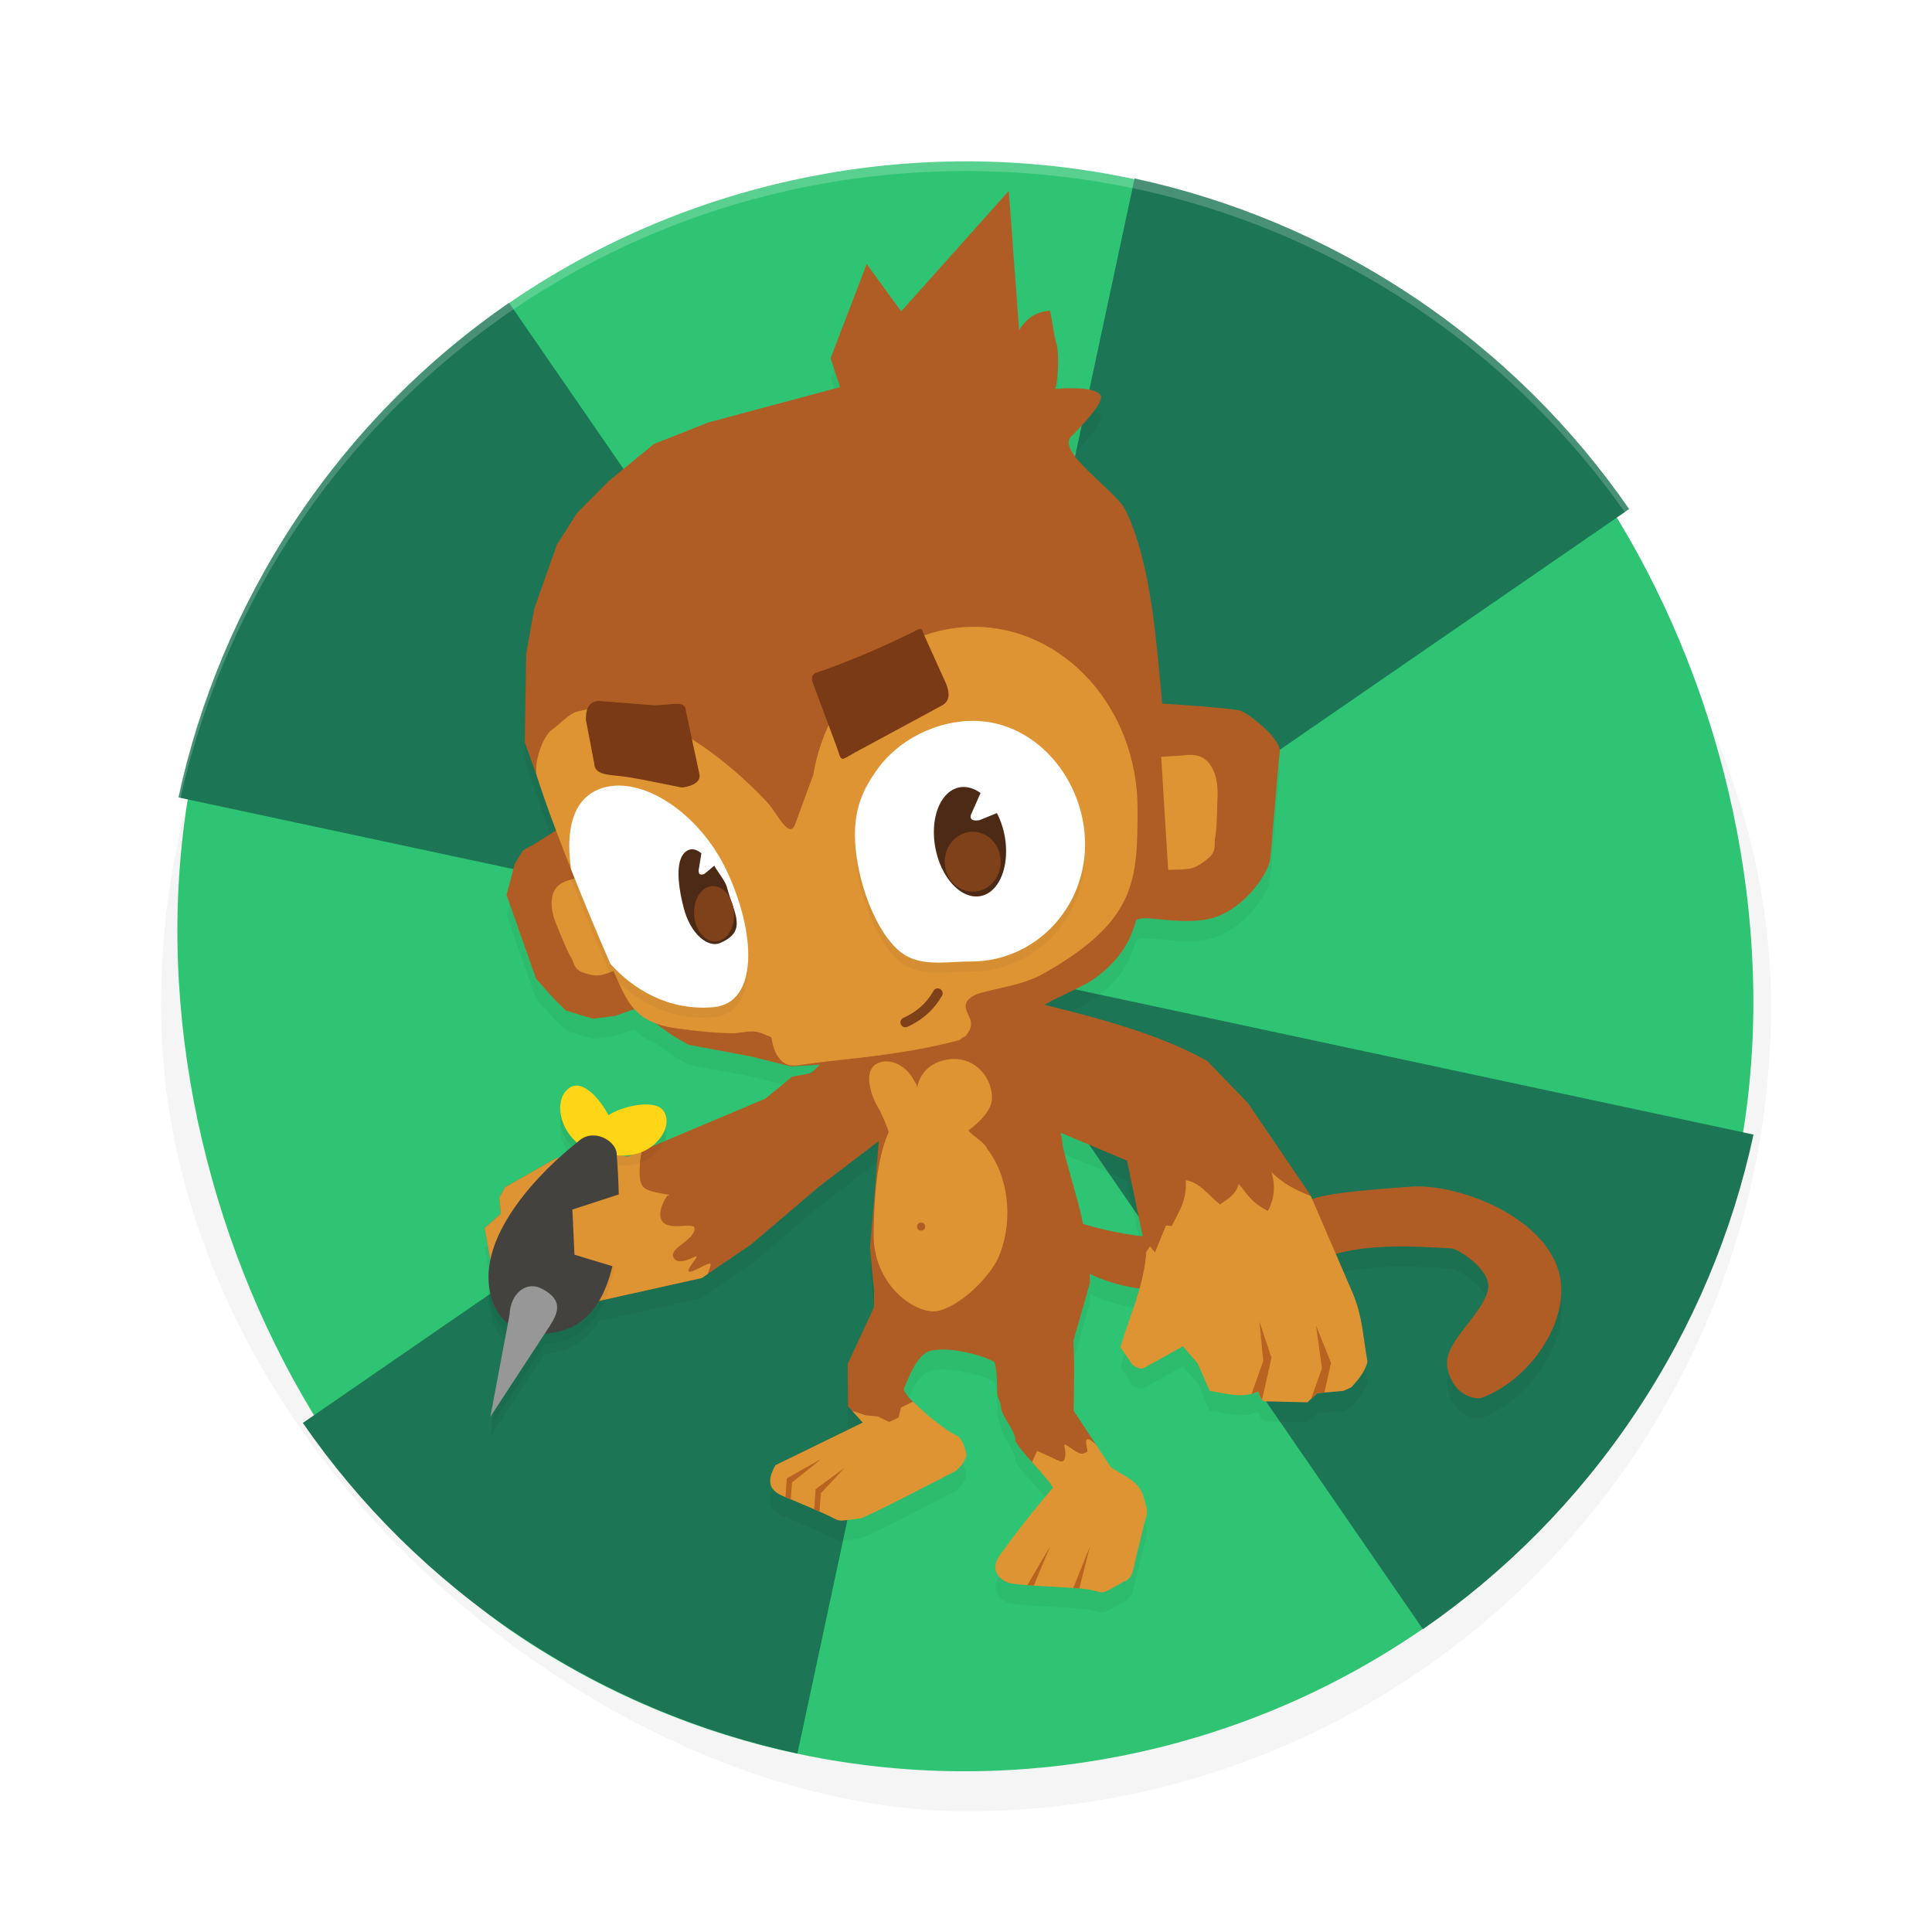 <?xml version="1.0" encoding="UTF-8" standalone="no"?>
<svg
   width="192"
   height="192"
   version="1"
   id="svg16"
   sodipodi:docname="games_bloons_td_6.svg"
   inkscape:version="1.1.1 (1:1.1+202109281949+c3084ef5ed)"
   xmlns:inkscape="http://www.inkscape.org/namespaces/inkscape"
   xmlns:sodipodi="http://sodipodi.sourceforge.net/DTD/sodipodi-0.dtd"
   xmlns="http://www.w3.org/2000/svg"
   xmlns:svg="http://www.w3.org/2000/svg"
   xmlns:rdf="http://www.w3.org/1999/02/22-rdf-syntax-ns#"
   xmlns:cc="http://creativecommons.org/ns#"
   xmlns:dc="http://purl.org/dc/elements/1.1/">
  <defs
     id="defs20">
    <filter
       inkscape:collect="always"
       style="color-interpolation-filters:sRGB"
       id="filter867"
       x="-0.048"
       width="1.096"
       y="-0.048"
       height="1.096">
      <feGaussianBlur
         inkscape:collect="always"
         stdDeviation="3.2"
         id="feGaussianBlur869" />
    </filter>
    <filter
       inkscape:collect="always"
       style="color-interpolation-filters:sRGB"
       id="filter45308"
       x="-0.031"
       y="-0.024"
       width="1.062"
       height="1.048">
      <feGaussianBlur
         inkscape:collect="always"
         stdDeviation="1.385"
         id="feGaussianBlur45310" />
    </filter>
    <filter
       inkscape:collect="always"
       style="color-interpolation-filters:sRGB"
       id="filter45353"
       x="-0.058"
       y="-0.105"
       width="1.117"
       height="1.21">
      <feGaussianBlur
         inkscape:collect="always"
         stdDeviation="1.246"
         id="feGaussianBlur45355" />
    </filter>
    <filter
       inkscape:collect="always"
       style="color-interpolation-filters:sRGB"
       id="filter45400"
       x="-0.107"
       y="-0.058"
       width="1.214"
       height="1.115">
      <feGaussianBlur
         inkscape:collect="always"
         stdDeviation="0.791"
         id="feGaussianBlur45402" />
    </filter>
    <filter
       inkscape:collect="always"
       style="color-interpolation-filters:sRGB"
       id="filter45445"
       x="-0.117"
       y="-0.101"
       width="1.233"
       height="1.201">
      <feGaussianBlur
         inkscape:collect="always"
         stdDeviation="1.678"
         id="feGaussianBlur45447" />
    </filter>
  </defs>
  <sodipodi:namedview
     pagecolor="#ffffff"
     bordercolor="#666666"
     borderopacity="1"
     objecttolerance="10"
     gridtolerance="10"
     guidetolerance="10"
     inkscape:pageopacity="0"
     inkscape:pageshadow="2"
     inkscape:window-width="1920"
     inkscape:window-height="1022"
     id="namedview18"
     showgrid="false"
     inkscape:zoom="2.7"
     inkscape:cx="100.74074"
     inkscape:cy="75.925926"
     inkscape:window-x="0"
     inkscape:window-y="34"
     inkscape:window-maximized="1"
     inkscape:current-layer="svg16"
     inkscape:pagecheckerboard="0"
     inkscape:snap-bbox="true"
     inkscape:snap-bbox-midpoints="true"
     showguides="false"
     inkscape:snap-global="true">
    <inkscape:grid
       type="xygrid"
       id="grid7495" />
  </sodipodi:namedview>
  <rect
     id="rect849"
     ry="80"
     rx="80"
     height="160"
     width="160"
     y="-176"
     x="-180"
     transform="matrix(0,-1,-1,0,0,0)"
     style="opacity:0.2;fill:#000000;stroke-width:4;filter:url(#filter867)" />
  <rect
     style="fill:#2fc473;fill-opacity:1;stroke-width:4"
     transform="matrix(0.556,-0.831,-0.831,-0.556,0,0)"
     x="-106.469"
     y="-213.159"
     width="160"
     height="160"
     rx="80"
     ry="80"
     id="rect2" />
  <path
     id="rect1195"
     style="opacity:1;fill:#1c7554;stroke-width:4.824;stroke-linecap:round;stroke-linejoin:round;fill-opacity:1"
     d="M 140.454,29.488 C 131.761,23.678 122.36,19.81 112.752,17.739 L 96,96 161.905,50.591 C 156.316,42.505 149.148,35.299 140.454,29.488 Z M 96,96 l 45.409,65.905 c 8.086,-5.589 15.292,-12.757 21.103,-21.451 5.81,-8.693 9.678,-18.094 11.75,-27.702 z m 0,0 -65.905,45.409 c 5.589,8.086 12.757,15.292 21.451,21.103 8.693,5.81 18.094,9.678 27.702,11.75 z M 96,96 50.591,30.095 C 42.505,35.683 35.299,42.852 29.488,51.546 23.678,60.239 19.81,69.64 17.739,79.248 Z" />
  <path
     id="path45217"
     style="opacity:0.2;fill:#000000;fill-opacity:1;stroke-width:0.642;stroke-linecap:round;stroke-linejoin:round;filter:url(#filter45308)"
     d="m 100.25,20.971 -10.689,11.971 -3.432,-4.699 -3.586,9.361 0.941,2.867 -13.092,3.514 -5.414,2.143 -4.547,3.734 -3.082,3.117 -2.014,3.172 -2.252,6.375 -0.793,4.461 -0.068,4.322 -0.07,4.449 1.275,3.584 c 0.457,1.435 1.109,3.24 1.836,5.178 l -2.119,1.342 -1.156,0.648 -0.824,1.318 -0.824,3.102 2.93,8.326 1.803,2.027 1.166,1.143 2.68,0.812 2.188,-0.271 1.939,-0.688 c 0.531,0.591 1.188,1.071 2.113,1.418 l 1.574,1.137 1.668,0.982 6.189,1.164 4.016,0.996 2.879,-0.168 -0.871,0.834 -1.896,0.359 -2.639,2.17 -11.377,4.803 c 1.399,-1.027 1.935,-2.542 1.229,-3.592 -0.753,-1.12 -3.845,-0.58 -5.459,0.441 -0.787,-1.474 -2.104,-2.988 -3.23,-2.939 -0.161,0.007 -0.318,0.046 -0.469,0.121 -1.208,0.603 -1.458,2.458 -0.559,4.143 0.302,0.566 0.696,1.04 1.131,1.398 -0.554,0.434 -1.162,0.946 -1.787,1.514 l -0.43,0.127 -4.957,2.824 -0.549,1.043 0.168,1.559 -1.623,1.441 0.568,3.133 v 0.002 c -0.192,0.917 -0.249,1.835 -0.121,2.74 0.228,1.615 0.889,2.823 1.861,3.6 l -1.74,9.266 5.396,-8.254 c 0.556,-0.037 1.14,-0.141 1.746,-0.311 1.644,-0.46 2.82,-1.535 3.658,-2.949 l 1.982,-0.445 8.232,-1.834 0.592,-0.402 4.299,-2.928 6.76,-5.75 5.936,-4.535 -0.408,5.199 -0.469,5.377 0.41,4.307 -0.02,1.66 -2.6,5.609 0.029,4.207 0.414,0.461 1.053,1.168 -8.684,4.234 c -0.772,1.397 -0.782,2.366 0.613,3.012 0.114,0.053 0.39,0.169 0.742,0.316 0.058,0.025 0.096,0.041 0.166,0.07 0.969,0.405 2.454,1.02 3.518,1.506 1.584,0.73 0.781,0.706 3.371,0.389 0.16,0.14 9.498,-4.719 9.498,-4.719 0,0 0.834,-0.656 1.049,-1.408 0.113,-0.395 -0.411,-1.899 -0.908,-2.092 -0.838,-0.325 -3.068,-2.058 -4.34,-3.367 H 90.75 c -0.596,-0.612 -1.008,-1.145 -0.904,-1.369 0.473,-1.028 1.268,-3.388 2.682,-3.721 2.167,-0.509 6.228,0.817 6.334,1.213 0.177,0.663 0.25,1.726 0.246,3.051 -9.74e-4,0.364 0.395,0.994 0.383,1.395 -0.022,0.734 1.462,2.381 1.402,3.205 -0.021,0.287 0.887,1.333 1.814,2.381 0.015,0.017 0.037,0.032 0.053,0.049 1.082,1.224 2.159,2.425 1.809,2.41 0,0 -2.868,3.328 -5.232,6.662 -0.828,1.168 -0.354,2.191 0.807,2.668 0.689,0.283 3.997,0.376 6.51,0.551 0.214,0.015 0.407,0.033 0.607,0.049 0.158,0.013 0.329,0.025 0.477,0.039 2.121,0.277 1.402,0.727 3.174,-0.285 l 0.684,-0.391 c 0.965,-0.373 0.936,-0.952 1.166,-1.895 l 1.027,-4.199 c 0.307,-0.759 0.21,-1.201 -0.025,-1.936 -0.451,-2.04 -1.652,-2.22 -3.377,-3.393 l -1.424,-2.166 -0.049,-0.074 -2.219,-3.375 0.057,-4.473 -0.078,-2.463 1.65,-5.783 c 8e-5,-0.299 -0.032,-0.585 -0.043,-0.879 1.269,0.611 2.919,1.18 4.969,1.465 -0.56,1.995 -1.332,3.849 -1.9,5.838 l 1.207,1.748 c 0.651,0.379 0.816,0.544 1.492,0.107 l 3.516,-1.955 1.459,1.695 1.203,2.742 c 1.422,0.2 2.844,0.68 4.266,0.258 0.074,-0.022 0.148,-0.047 0.223,-0.074 0.027,-0.01 0.055,-0.021 0.082,-0.031 0.082,-0.032 0.164,-0.066 0.246,-0.105 0.282,0.678 0.259,1.083 1.059,0.992 l 3.832,0.094 0.369,-0.348 0.596,-0.559 0.725,-0.065 1.861,-0.162 0.809,-0.355 c 0.659,-0.754 1.356,-1.477 1.615,-2.564 -0.454,-2.309 -0.427,-4.401 -1.562,-7.018 l -1.59,-3.682 c 3.777,-1.046 8.299,-0.718 11.465,-0.547 0.695,0.038 3.993,2.131 3.66,4.023 -0.416,2.369 -3.815,4.82 -4.059,7.096 -0.144,1.63 1.117,3.852 3.314,3.775 4.289,-1.507 8.193,-6.489 8.016,-11.031 -0.255,-6.53 -9.93,-10.351 -14.908,-9.998 -7.029,0.499 -8.602,0.844 -9.832,1.254 l -0.137,-0.318 c -0.009,-0.004 -0.018,-0.008 -0.027,-0.012 l -0.027,-0.115 -6.217,-9.135 -4.043,-4.18 c -4.564,-2.547 -10.26,-4.113 -16.1,-5.555 1.523,-0.902 3.779,-1.808 4.859,-2.584 1.917,-1.377 3.427,-3.047 4.152,-5.736 0.398,-0.788 3.584,0.329 6.811,-0.135 3.352,-0.482 5.884,-3.848 6.477,-5.664 0.237,-1.158 0.805,-9.663 1.023,-10.918 0.23,-1.317 -2.769,-3.657 -3.744,-4.141 -0.718,-0.356 -8.313,-0.767 -7.943,-0.785 -0.539,-5.639 -1.038,-13.848 -3.629,-19.178 -1.02,-2.097 -7.286,-5.999 -5.262,-7.496 1.233,-1.256 3.193,-3.369 2.766,-3.98 -0.597,-0.853 -3.687,-0.692 -4.52,-0.588 0.325,-0.767 0.418,-3.609 0.139,-4.531 -0.32,-1.056 -0.4,-2.173 -0.617,-3.256 -1.414,0.093 -2.41,0.789 -3.09,1.941 z m 5.115,93.576 6.637,2.795 1.559,7.51 c -1.704,-0.179 -3.633,-0.55 -5.914,-1.207 -0.761,-3.562 -1.923,-6.532 -2.15,-8.518 -0.023,-0.203 -0.091,-0.385 -0.131,-0.58 z m -42.504,2.205 -0.477,0.201 -0.6,-0.107 c 0.356,0.002 0.72,-0.027 1.076,-0.094 z" />
  <path
     style="opacity:0.2;fill:#ffffff;stroke-width:4"
     d="M 96 16 C 51.68 16 16 51.68 16 96 C 16 96.336 16.002 96.668 16 97 C 16 52.68 51.68 17 96 17 C 140.32 17 176 52.68 176 97 C 175.998 96.668 176 96.336 176 96 C 176 51.68 140.32 16 96 16 z "
     id="path4" />
  <path
     id="rect1489"
     style="fill:#af5d24;fill-opacity:1;stroke-width:0.642;stroke-linecap:round;stroke-linejoin:round"
     d="m 100.251,18.971 -10.69,11.971 -3.433,-4.698 -3.585,9.36 0.941,2.869 -13.093,3.513 -5.414,2.143 -4.546,3.735 -3.083,3.116 -2.013,3.172 -2.252,6.374 -0.793,4.462 -0.067,4.323 -0.071,4.448 3.116,8.758 -2.123,1.346 -1.157,0.647 -0.824,1.32 -0.825,3.102 2.931,8.326 1.801,2.027 1.167,1.143 2.679,0.812 2.187,-0.271 2.041,-0.723 3.587,2.59 1.668,0.983 6.188,1.164 4.016,0.996 2.88,-0.169 -0.872,0.834 -1.896,0.36 -2.638,2.17 -13.695,5.78 -4.03,-0.721 -3.228,0.954 -4.957,2.824 -0.549,1.044 0.168,1.56 -1.623,1.442 0.671,3.707 1.56,4.686 1.428,0.755 2.767,-0.367 3.364,-1.201 3.562,-0.798 8.232,-1.834 4.891,-3.331 6.759,-5.749 5.935,-4.536 -0.408,5.199 -0.469,5.377 0.41,4.307 -0.019,1.661 -2.6,5.609 0.028,4.208 1.469,1.627 -7.378,4.273 c -0.303,0.461 -0.809,0.482 -0.905,1.171 -0.094,0.679 1.127,-0.324 1.12,0.45 -0.003,0.308 2.149,1.024 3.681,1.723 1.584,0.73 0.416,1.127 3.006,0.81 0.16,0.14 8.379,-3.998 8.379,-3.998 0,0 1.036,-0.57 1.251,-1.322 0.113,-0.395 -1.283,-1.606 -1.78,-1.799 -0.789,-0.306 -0.886,-1.887 -2.188,-3.164 -0.721,-0.707 -1.202,-1.321 -1.086,-1.572 0.473,-1.028 1.268,-3.388 2.682,-3.72 2.167,-0.509 6.229,0.816 6.335,1.212 0.177,0.663 0.249,1.727 0.246,3.051 -9.74e-4,0.364 0.393,0.993 0.381,1.393 -0.022,0.734 1.464,2.381 1.404,3.205 -0.021,0.287 0.888,1.334 1.815,2.382 1.094,1.236 3.23,2.337 2.876,2.322 0,0 -2.679,3.362 -5.043,6.696 -0.828,1.168 -0.714,1.178 0.447,1.656 1.153,0.474 8.797,0.219 8.6,0.908 l 1.088,-1.882 2.258,-5.154 -0.906,-2.171 -2.24,-2.102 -0.827,-2.11 -2.268,-3.449 0.058,-4.472 -0.078,-2.464 1.649,-5.782 c 8e-5,-0.299 -0.03,-0.584 -0.042,-0.879 2.551,1.228 6.633,2.293 12.441,1.201 4.032,-0.739 8.869,-1.98 10.481,-2.651 4.023,-1.673 9.403,-1.273 13.016,-1.078 0.695,0.038 3.992,2.131 3.66,4.023 -0.416,2.369 -3.814,4.821 -4.058,7.097 -0.144,1.63 1.116,3.851 3.314,3.775 4.289,-1.507 8.194,-6.489 8.017,-11.032 -0.255,-6.53 -9.93,-10.351 -14.909,-9.998 -10.803,0.767 -8.854,1.155 -12.297,2.005 -6.156,1.696 -9.339,4.871 -20.3,1.711 -0.761,-3.562 -1.921,-6.532 -2.149,-8.517 -0.476,-4.147 -4.65,-6.609 -3.126,-11.949 0.369,-1.293 4.739,-2.738 6.35,-3.894 1.917,-1.377 3.425,-3.048 4.151,-5.737 0.398,-0.788 3.583,0.33 6.81,-0.134 3.352,-0.482 5.885,-3.847 6.478,-5.663 0.237,-1.158 0.804,-9.664 1.023,-10.919 0.23,-1.317 -2.769,-3.657 -3.744,-4.14 -0.718,-0.356 -8.313,-0.768 -7.943,-0.786 -0.539,-5.639 -1.038,-13.848 -3.629,-19.178 -1.02,-2.097 -7.286,-5.998 -5.262,-7.496 1.233,-1.256 3.193,-3.367 2.765,-3.979 -0.597,-0.853 -3.686,-0.692 -4.519,-0.588 0.325,-0.767 0.418,-3.61 0.138,-4.533 -0.32,-1.056 -0.4,-2.171 -0.617,-3.254 -1.414,0.093 -2.41,0.789 -3.091,1.941 z"
     sodipodi:nodetypes="ccccccccccccccccccccccccccccccccccccccccccccccccccccccccccsscccsssssssssscssccccccccccccsssccssccssscscsscscscsccc" />
  <path
     id="path27448"
     style="fill:#df9434;fill-opacity:1;stroke-width:0.558;stroke-linecap:round;stroke-linejoin:round"
     d="m 58.53,86.824 -1.656,0.554 c -1.102,0.257 -1.724,0.709 -1.963,1.605 -0.174,0.696 -0.16,1.726 0.494,3.147 0.481,1.185 0.959,2.414 1.465,3.247 0.335,0.994 0.625,1.166 1.525,1.412 1.131,0.305 1.364,0.161 3.073,-0.477 z"
     sodipodi:nodetypes="cccccccc" />
  <path
     id="path15876"
     style="fill:#df9434;fill-opacity:1;stroke-width:0.686;stroke-linecap:round;stroke-linejoin:round"
     d="m 96.772,62.289 c -7.816,0.019 -14.516,6.21 -15.961,14.747 l -1.791,4.876 C 78.441,83.491 77.218,80.799 76.255,79.744 70.905,74.034 63.273,69.024 57.349,70.725 c -0.885,0.254 -1.715,1.254 -2.49,1.789 -0.915,0.63 -1.888,3.386 -1.483,4.672 1.568,4.975 5.321,14.247 7.924,20.078 1.184,2.64 2.03,4.326 5.752,4.911 0,0 3.465,0.521 5.983,0.511 2.143,-0.292 2.002,-0.292 3.616,0.397 0.137,0.805 0.344,1.56 0.814,2.125 0.736,0.915 1.574,0.698 2.542,0.561 4.64,-0.655 9.151,-0.821 15.188,-2.36 0.407,-0.104 0.302,-0.292 0.728,-0.408 0.481,-0.553 0.733,-1.095 0.459,-1.809 -0.278,-0.724 -1.073,-1.621 0.7,-2.398 1.85,-0.6 4.554,-0.863 6.616,-2.034 9.173,-5.213 9.353,-9.138 9.353,-16.378 -1.2e-4,-9.992 -7.288,-18.092 -16.278,-18.092 z"
     sodipodi:nodetypes="ccscsssccccccscscscc" />
  <path
     id="path20038"
     style="fill:#df9434;fill-opacity:1;stroke-width:0.642;stroke-linecap:round;stroke-linejoin:round"
     d="m 94.843,105.24 c -1.767,0.005 -3.33,0.986 -3.691,2.791 -0.004,-0.002 -0.298,-0.351 -0.012,-0.006 -0.08,-0.363 -0.173,-0.406 -0.357,-0.739 -0.839,-1.52 -2.485,-2.22 -3.675,-1.562 -1.191,0.657 -0.753,2.708 0.086,4.228 0.475,0.739 1.119,2.413 1.116,2.556 -1.323,3.005 -1.451,7.305 -1.49,10.237 -3.1e-5,4.739 3.794,7.708 6.158,7.579 2.428,-0.392 5.415,-3.479 6.251,-5.369 0.562,-1.308 0.879,-2.834 0.882,-4.436 -0.005,-2.427 -0.737,-4.738 -2.015,-6.36 -0.287,-0.691 -1.443,-1.261 -1.853,-1.813 0.963,-0.732 2.336,-1.96 2.34,-3.203 2.5e-5,-2.155 -1.674,-3.902 -3.739,-3.902 z"
     sodipodi:nodetypes="cccccccccccccccc" />
  <path
     id="rect20980"
     style="fill:#df9434;fill-opacity:1;stroke-width:0.642;stroke-linecap:round;stroke-linejoin:round"
     d="m 90.772,139.316 -0.078,0.003 -1.149,0.553 -0.249,1 -0.93,0.444 -1.141,-0.554 -1.182,-0.105 -1.35,-0.451 1.054,1.167 -8.685,4.236 c -0.772,1.397 -0.782,2.365 0.614,3.011 0.425,0.196 2.893,1.193 4.425,1.893 1.584,0.73 0.782,0.705 3.372,0.388 0.16,0.14 9.497,-4.718 9.497,-4.718 0,0 0.834,-0.655 1.049,-1.407 0.113,-0.395 -0.411,-1.9 -0.908,-2.093 -0.838,-0.325 -3.068,-2.059 -4.34,-3.367 z"
     sodipodi:nodetypes="ccccccccccccccsscc" />
  <path
     id="rect22189"
     style="fill:#df9434;fill-opacity:1;stroke-width:0.642;stroke-linecap:round;stroke-linejoin:round"
     d="m 108.112,143.019 c -0.42,-0.021 0.053,1.175 -0.069,1.269 -0.112,0.085 -0.257,0.095 -0.371,0.147 -0.588,0.272 -2.099,-1.431 -1.89,-0.67 0.174,0.63 0.16,1.717 -0.506,1.43 l -2.21,-1.012 -0.5,1.117 c 1.143,1.297 2.374,2.645 2.002,2.629 0,0 -2.868,3.329 -5.233,6.663 -0.828,1.168 -0.354,2.191 0.807,2.668 0.794,0.326 5.07,0.399 7.593,0.637 2.121,0.277 1.403,0.726 3.175,-0.285 l 0.684,-0.39 c 0.965,-0.373 0.936,-0.952 1.166,-1.895 l 1.026,-4.198 c 0.307,-0.759 0.211,-1.202 -0.025,-1.937 -0.451,-2.04 -1.651,-2.219 -3.377,-3.392 l -1.473,-2.24 c -0.406,-0.378 -0.658,-0.535 -0.801,-0.542 z"
     sodipodi:nodetypes="ssssccccssccccccccs" />
  <path
     id="rect23702"
     style="fill:#df9434;fill-opacity:1;stroke-width:0.642;stroke-linecap:round;stroke-linejoin:round"
     d="m 58.354,114.232 -3.228,0.954 -4.957,2.824 -0.549,1.044 0.168,1.56 -1.623,1.442 0.671,3.707 1.56,4.686 1.428,0.755 2.767,-0.367 3.364,-1.201 3.562,-0.798 8.232,-1.834 0.592,-0.403 c 0.101,-0.303 0.17,-0.521 0.274,-0.83 0.236,-0.703 -1.823,0.804 -2.145,0.593 -0.299,-0.196 0.93,-1.439 0.749,-1.526 -0.086,-0.042 -1.711,0.993 -2.243,0.216 -0.673,-0.983 1.999,-1.74 2.045,-2.93 0.031,-0.801 -2.383,0.287 -3.199,-0.743 -0.648,-0.817 0.413,-2.562 0.547,-2.576 0.854,-0.093 -1.885,-0.184 -2.435,-0.845 -0.486,-0.584 -0.361,-1.494 -0.342,-2.253 0.009,-0.373 0.095,-0.86 0.196,-1.346 l -1.406,0.593 z" />
  <path
     id="rect26032"
     style="fill:#df9434;fill-opacity:1;stroke-width:0.642;stroke-linecap:round;stroke-linejoin:round"
     d="m 115.398,75.206 2.032,-0.121 c 1.307,-0.197 2.17,0.013 2.798,0.855 0.476,0.659 0.883,1.749 0.755,3.524 -0.038,1.452 -0.054,2.949 -0.263,4.042 0.044,1.189 -0.203,1.493 -1.083,2.135 -1.108,0.802 -1.421,0.75 -3.545,0.804 z"
     sodipodi:nodetypes="cccccccc" />
  <path
     id="rect27554"
     style="fill:#793a15;fill-opacity:1;stroke-width:0.642;stroke-linecap:round;stroke-linejoin:round"
     d="m 81.281,66.802 c 3.265,-1.139 6.391,-2.478 9.411,-3.974 1.043,-0.553 0.805,-0.471 1.304,0.634 l 2.036,4.509 c 0.353,0.932 0.4,1.73 -0.497,2.181 l -8.599,4.647 c -1.582,0.898 -1.229,0.92 -1.833,-0.699 l -2.3,-6.168 c -0.425,-0.988 0.478,-1.131 0.478,-1.131 z"
     sodipodi:nodetypes="ccccccccc" />
  <path
     id="path45312"
     style="opacity:0.2;fill:#000000;stroke-width:0.974;stroke-linecap:round;stroke-linejoin:round;filter:url(#filter45353)"
     d="m 96.695,72.637 c -3.632,0 -7.357,1.846 -9.475,4.77 -1.523,2.103 -2.26,3.918 -2.26,6.605 0,3.592 1.646,8.932 4.205,11.316 2.016,1.879 4.607,1.225 7.359,1.225 6.245,-10e-7 11.307,-5.206 11.307,-11.629 0,-6.423 -4.892,-12.287 -11.137,-12.287 z m -35.109,6.434 c -0.701,-0.01 -1.378,0.1 -2.012,0.342 -2.724,1.039 -3.366,4.228 -2.826,7.971 1.299,3.283 2.674,6.569 3.912,9.4 2.279,2.551 5.803,4.695 10.246,4.309 4.531,-0.411 4.241,-7.464 1.234,-13.719 -2.278,-4.738 -6.77,-8.251 -10.555,-8.303 z" />
  <path
     id="path37131"
     style="fill:#ffffff;stroke-width:0.974;stroke-linecap:round;stroke-linejoin:round"
     d="m 61.586,78.071 c -0.701,-0.01 -1.378,0.1 -2.012,0.342 -2.724,1.039 -3.366,4.227 -2.826,7.97 1.299,3.283 2.673,6.57 3.912,9.401 2.279,2.551 5.803,4.694 10.246,4.308 4.531,-0.411 4.241,-7.464 1.234,-13.718 -2.278,-4.738 -6.769,-8.25 -10.554,-8.302 z" />
  <path
     id="path29242"
     style="fill:#793a15;fill-opacity:1;stroke-width:0.642;stroke-linecap:round;stroke-linejoin:round"
     d="m 67.768,78.263 c -1.194,-0.221 -3.351,-0.699 -5.274,-1.021 -1.788,-0.299 -3.397,-0.072 -3.444,-1.394 l -0.828,-4.328 c 3.24e-4,-0.997 0.24,-1.76 1.238,-1.863 l 5.59,0.44 c 1.627,-0.03 2.744,-0.44 3.044,0.226 l 1.437,6.725 c 0.047,1.075 -1.763,1.214 -1.763,1.214 z"
     sodipodi:nodetypes="csccccccc" />
  <path
     id="path36489"
     style="fill:#ffffff;stroke-width:1.044;stroke-linecap:round;stroke-linejoin:round"
     d="m 107.832,83.923 c 0,6.423 -5.062,11.629 -11.307,11.629 -2.752,10e-7 -5.342,0.655 -7.358,-1.224 -2.559,-2.384 -4.205,-7.724 -4.205,-11.316 0,-2.687 0.737,-4.503 2.26,-6.606 2.117,-2.923 5.843,-4.769 9.475,-4.769 6.245,10e-7 11.136,5.864 11.136,12.286 z"
     sodipodi:nodetypes="sssssss" />
  <path
     id="path29893"
     style="fill:#4c2a16;fill-opacity:1;stroke-width:0.689;stroke-linecap:round;stroke-linejoin:round"
     d="m 95.57,78.218 a 5.502,3.493 78.892 0 0 -0.449,0.087 5.502,3.493 78.892 0 0 -2.079,6.359 5.502,3.493 78.892 0 0 4.629,4.332 5.502,3.493 78.892 0 0 2.079,-6.359 5.502,3.493 78.892 0 0 -0.678,-1.833 l -1.724,0.7 c -1.318,0.224 -0.773,-0.724 -0.773,-0.724 l 0.87,-1.971 A 5.502,3.493 78.892 0 0 95.57,78.218 Z" />
  <ellipse
     style="fill:#7f4119;fill-opacity:1;stroke:none;stroke-width:0.591;stroke-linecap:round;stroke-linejoin:round"
     id="path30523"
     cx="96.667"
     cy="85.637"
     rx="2.78"
     ry="2.979" />
  <path
     id="path30605"
     style="fill:#4c2a16;fill-opacity:1;stroke-width:0.52;stroke-linecap:round;stroke-linejoin:round"
     d="m 68.508,84.444 c -0.092,0.027 -0.18,0.069 -0.266,0.124 -1.08,0.697 -0.981,3.006 -0.298,5.654 0.683,2.648 2.438,4.001 3.62,3.494 2.795,-1.201 1.348,-2.942 0.666,-5.59 -0.151,-0.583 -1.012,-1.608 -1.238,-2.097 l -0.99,0.814 c -0.784,0.336 -0.533,-0.59 -0.533,-0.59 L 69.702,84.802 c -0.409,-0.345 -0.821,-0.469 -1.193,-0.359 z"
     sodipodi:nodetypes="ccsscccccc" />
  <ellipse
     style="fill:#7f4119;fill-opacity:1;stroke:none;stroke-width:0.48;stroke-linecap:round;stroke-linejoin:round"
     id="ellipse30607"
     cx="60.793"
     cy="99.8"
     rx="1.984"
     ry="2.758"
     transform="matrix(0.99,-0.138,0.108,0.994,0,0)" />
  <path
     style="color:#000000;fill:#7f4119;fill-opacity:1;stroke-width:0.162;stroke-linecap:round;stroke-linejoin:round;-inkscape-stroke:none"
     d="m 93.066,98.242 a 0.487,0.487 0 0 0 -0.295,0.228 c -0.732,1.281 -1.746,2.119 -2.999,2.689 a 0.487,0.487 0 0 0 -0.242,0.645 0.487,0.487 0 0 0 0.645,0.242 c 1.404,-0.639 2.605,-1.63 3.441,-3.092 a 0.487,0.487 0 0 0 -0.181,-0.664 0.487,0.487 0 0 0 -0.37,-0.047 z"
     id="path30969" />
  <path
     id="path45404"
     style="opacity:0.2;mix-blend-mode:normal;fill:#000000;fill-opacity:1;stroke-width:0.974;stroke-linecap:round;stroke-linejoin:round;filter:url(#filter45445)"
     d="m 101.699,99.338 -0.363,7.119 2.852,5.594 7.814,3.291 1.891,9.113 0.019,0.092 c -0.294,3.486 -1.681,6.248 -2.564,9.344 l 1.207,1.748 c 0.651,0.379 0.816,0.544 1.492,0.107 l 3.516,-1.955 1.459,1.695 1.203,2.742 c 1.605,0.225 3.211,0.811 4.816,0.047 0.282,0.678 0.259,1.083 1.059,0.992 l 3.832,0.094 0.965,-0.906 2.586,-0.227 0.809,-0.355 c 0.659,-0.754 1.356,-1.477 1.615,-2.564 -0.454,-2.309 -0.427,-4.401 -1.562,-7.018 l -4.07,-9.428 c -0.009,-0.004 -0.018,-0.008 -0.027,-0.012 l -0.027,-0.115 -6.217,-9.135 -4.043,-4.18 c -5.126,-2.861 -11.679,-4.484 -18.26,-6.084 z" />
  <path
     id="rect31120"
     style="fill:#af5d24;fill-opacity:1;stroke-width:0.974;stroke-linecap:round;stroke-linejoin:round"
     d="m 101.699,99.339 c 6.581,1.599 13.134,3.223 18.26,6.084 l 4.042,4.178 6.217,9.136 2.218,9.555 c 1.136,2.616 0.631,2.451 1.084,4.76 -0.26,1.087 0.954,1.812 0.295,2.566 l -0.809,0.355 -2.586,0.225 -0.965,0.907 -3.831,-0.093 c -0.799,0.091 -0.777,-0.315 -1.059,-0.992 -1.605,0.764 -3.211,0.177 -4.816,-0.048 l -1.205,-2.741 -0.871,-0.338 -2.474,0.967 c 1.219,-2.924 -0.841,0.271 -1.492,-0.108 l -0.502,-0.847 c 0.884,-3.095 0.413,-4.871 0.707,-8.357 l -1.91,-9.205 -7.814,-3.29 -2.851,-5.595 z"
     sodipodi:nodetypes="ccccccccccccccccccccccc" />
  <path
     id="rect34116"
     style="fill:#df9434;fill-opacity:1;stroke-width:0.974;stroke-linecap:round;stroke-linejoin:round"
     d="m 126.355,116.47 c 0.427,1.417 0.264,2.696 -0.343,3.871 -1.792,-0.889 -2.086,-1.779 -2.905,-2.668 -0.385,1.203 -1.174,1.51 -1.87,2.023 -1.103,-0.847 -1.905,-2.154 -3.396,-2.408 0.13,2.06 -0.744,3.207 -1.396,4.556 l -0.569,-0.058 -1.098,2.684 -0.495,-0.616 -0.392,0.602 0.019,0.092 c -0.294,3.486 -1.68,6.249 -2.564,9.344 l 1.207,1.748 c 0.651,0.379 0.816,0.545 1.492,0.108 l 3.516,-1.956 1.457,1.696 1.205,2.741 c 1.605,0.225 3.211,0.812 4.816,0.048 0.282,0.678 0.259,1.084 1.058,0.992 l 3.831,0.093 0.966,-0.907 2.586,-0.225 0.809,-0.355 c 0.659,-0.754 1.354,-1.478 1.613,-2.566 -0.454,-2.309 -0.426,-4.4 -1.561,-7.017 l -4.071,-9.428 c -1.35,-0.54 -2.689,-1.144 -3.917,-2.393 z" />
  <circle
     style="fill:#af5d24;fill-opacity:1;stroke:none;stroke-width:0.974;stroke-linecap:round;stroke-linejoin:round;stroke-miterlimit:4;stroke-dasharray:none"
     id="path38071"
     cx="91.54"
     cy="121.897"
     r="0.404" />
  <path
     id="path45357"
     style="opacity:0.2;fill:#000000;fill-opacity:1;stroke-width:0.842;stroke-linecap:round;stroke-linejoin:round;filter:url(#filter45400)"
     d="m 57.24,108.885 c -0.161,0.007 -0.318,0.046 -0.469,0.121 -1.208,0.603 -1.458,2.458 -0.559,4.143 0.302,0.566 0.696,1.04 1.131,1.398 -3.641,2.851 -9.508,8.88 -8.73,14.383 0.228,1.615 0.889,2.823 1.861,3.6 l -1.74,9.266 5.396,-8.254 c 0.556,-0.037 1.14,-0.141 1.746,-0.311 6.549,-1.833 5.712,-13.367 5.42,-17.408 1.048,0.099 2.251,-0.104 3.113,-0.65 1.614,-1.022 2.273,-2.669 1.52,-3.789 -0.753,-1.12 -3.845,-0.58 -5.459,0.441 -0.787,-1.474 -2.104,-2.988 -3.23,-2.939 z" />
  <path
     id="path38831"
     style="fill:#ffd517;fill-opacity:1;stroke-width:0.842;stroke-linecap:round;stroke-linejoin:round"
     d="m 57.24,107.885 c -0.161,0.007 -0.318,0.046 -0.469,0.121 -1.208,0.603 -1.458,2.457 -0.558,4.142 0.795,1.489 2.221,2.346 3.375,2.11 1.054,0.785 3.4,0.814 4.822,-0.086 1.614,-1.022 2.274,-2.669 1.521,-3.789 -0.753,-1.12 -3.845,-0.582 -5.459,0.44 -0.787,-1.474 -2.105,-2.987 -3.231,-2.938 z" />
  <path
     id="path38133"
     style="fill:#43423e;fill-opacity:1;stroke-width:1.463;stroke-linecap:round;stroke-linejoin:round"
     d="m 61.28,114.575 c 0.276,3.837 1.26,15.791 -5.404,17.656 -3.787,1.06 -6.723,-0.492 -7.262,-4.302 -0.779,-5.512 5.107,-11.553 8.747,-14.399 1.48,-1.517 3.759,-0.247 3.919,1.045 z"
     sodipodi:nodetypes="csscc" />
  <path
     id="rect39288"
     style="fill:#979797;fill-opacity:1;stroke-width:0.974;stroke-linecap:round;stroke-linejoin:round"
     d="m 53.85,128.071 c 2.001,1.056 1.768,2.198 0.759,3.74 l -5.876,8.983 1.907,-10.146 c 0.08,-2.128 1.674,-3.388 3.21,-2.577 z"
     sodipodi:nodetypes="scccs" />
  <path
     id="rect40289"
     style="fill:#df9434;fill-opacity:1;stroke-width:0.974;stroke-linecap:round;stroke-linejoin:round"
     d="m 57.091,124.69 -0.209,-4.487 5.216,-1.699 2.324,8.631 -3.651,1.703 0.691,-2.82 z"
     sodipodi:nodetypes="ccccccc" />
  <path
     id="rect41564"
     style="fill:#b86420;fill-opacity:1;stroke-width:0.974;stroke-linecap:round;stroke-linejoin:round"
     d="m 125.155,131.305 0.385,3.941 -1.156,3.269 c 0.219,-0.058 0.438,-0.136 0.658,-0.24 0.156,0.375 0.222,0.663 0.383,0.833 l 0.934,-4.174 z m 5.635,0.423 0.579,4.263 -1.069,3.023 0.596,-0.56 0.724,-0.063 0.659,-2.946 z" />
  <path
     id="rect42368"
     style="fill:#b86420;stroke-width:0.974;stroke-linecap:round;stroke-linejoin:round"
     d="m 104.346,153.707 -0.028,0.03 -2.221,3.795 c 0.203,0.015 0.419,0.03 0.638,0.044 z m 3.961,0.029 -0.023,0.034 -1.632,4.042 c 0.214,0.015 0.408,0.032 0.608,0.048 z" />
  <path
     id="rect42600"
     style="fill:#b86420;stroke-width:0.974;stroke-linecap:round;stroke-linejoin:round"
     d="m 81.488,145.048 -3.304,1.877 -0.123,1.861 c 0.152,0.065 0.302,0.129 0.524,0.222 l 0.126,-1.685 2.696,-2.159 z m 2.406,0.855 -2.844,2.089 -0.133,2.002 c 0.184,0.08 0.346,0.152 0.522,0.23 l 0.137,-1.835 2.235,-2.37 z"
     sodipodi:nodetypes="cccccccccccccc" />
  <path
     id="path45449"
     style="opacity:1;fill:#af5d24;fill-opacity:1;stroke-width:0.642;stroke-linecap:round;stroke-linejoin:round"
     d="m 98.916,98.496 v 14.761 l 1.396,3.415 1.691,0.226 h 4.397 c -0.426,-1.478 -0.788,-2.756 -0.904,-3.771 -0.476,-4.147 -4.651,-6.61 -3.127,-11.949 0.128,-0.447 -0.519,-1.001 0.284,-1.465 0.761,-0.44 -4.044,-0.664 -3.161,-1.09 z"
     sodipodi:nodetypes="cccccssscc" />
</svg>
